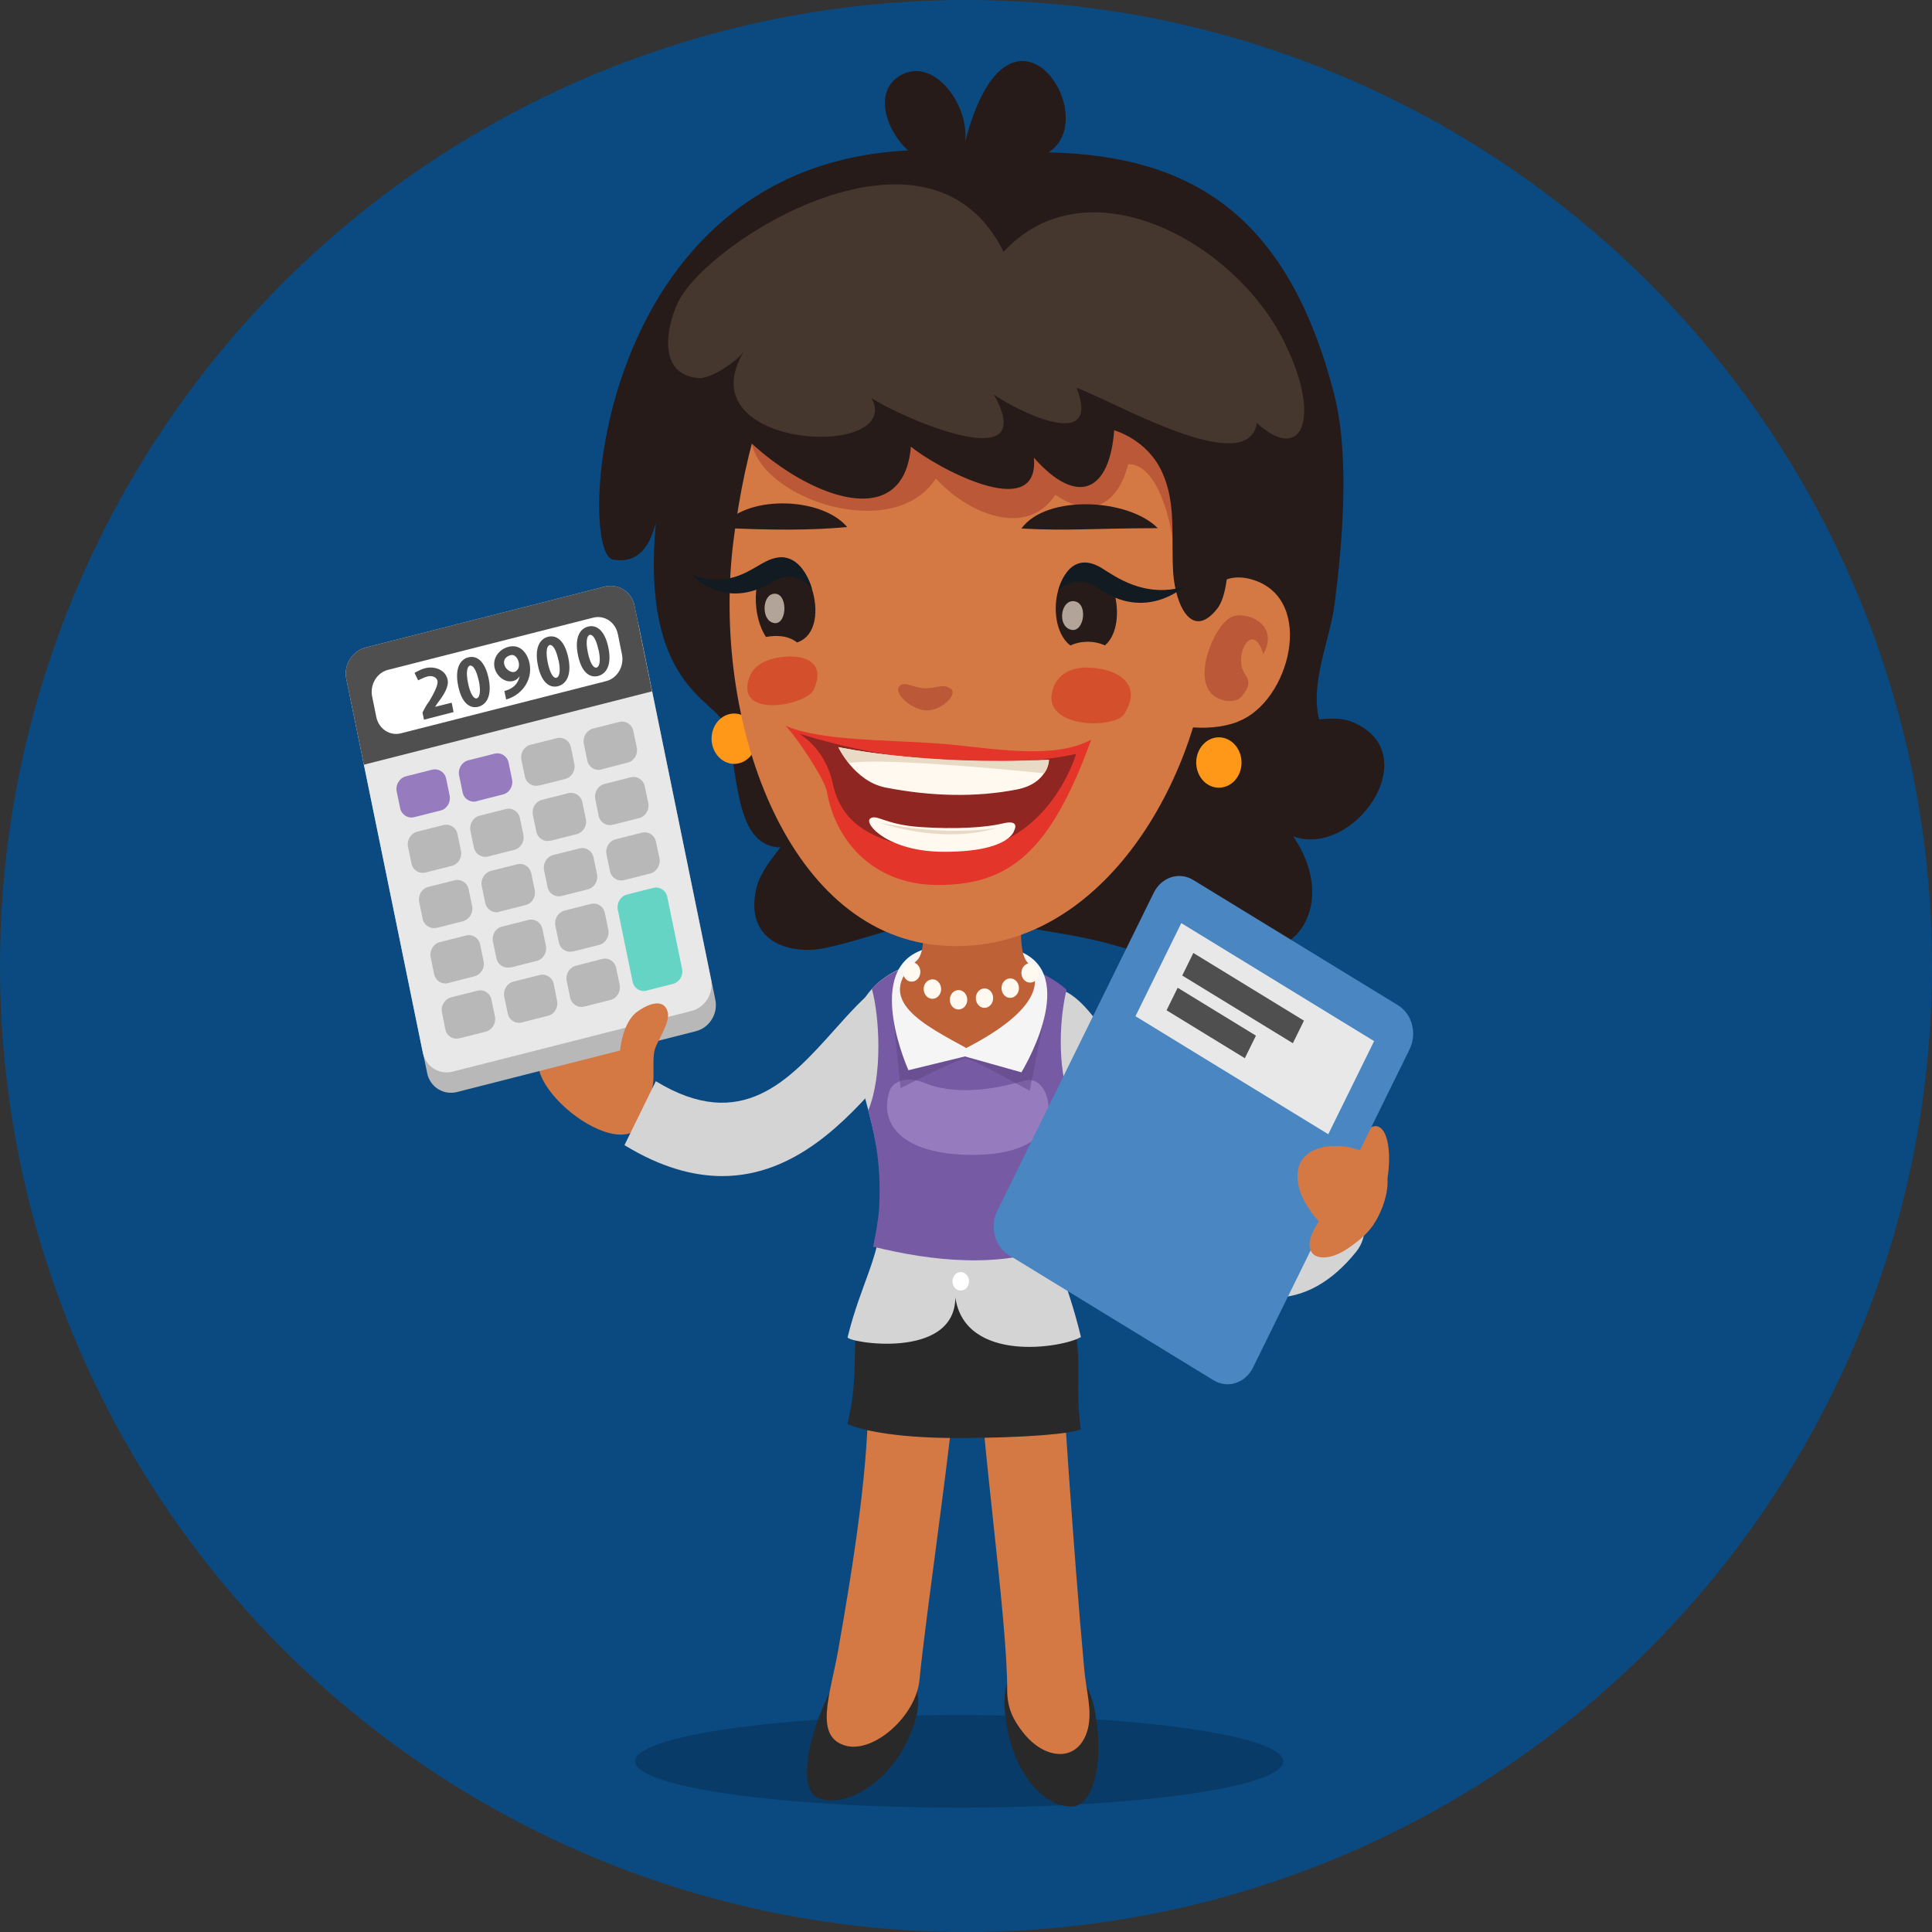 <svg width="95" height="95" viewBox="0 0 95 95" fill="none" xmlns="http://www.w3.org/2000/svg">
<rect x="0" y="0" width="95" height="95" fill="#333333" stroke="none"/>
<circle cx="47.5" cy="47.5" r="47.5" fill="#0A4A81"/>
<path opacity="0.2" d="M47.169 88.885C55.97 88.885 63.104 87.865 63.104 86.608C63.104 85.351 55.97 84.331 47.169 84.331C38.369 84.331 31.234 85.351 31.234 86.608C31.234 87.865 38.369 88.885 47.169 88.885Z" fill="url(#paint0_radial_167_205)"/>
<path d="M26.665 51.087C27.108 50.355 28.122 50.275 28.985 50.769C29.978 51.334 31.284 51.572 31.82 52.767C32.291 53.802 32.177 55.171 31.113 55.672C29.706 56.341 26.722 54.064 26.472 52.456C26.38 51.867 26.465 51.413 26.658 51.087H26.665Z" fill="#D47844"/>
<path d="M31.413 30.779C31.27 30.102 30.613 29.68 29.949 29.848L18.198 32.841C17.534 33.008 17.099 33.709 17.241 34.385L21.004 52.767C21.14 53.443 21.803 53.865 22.468 53.698L34.219 50.705C34.883 50.538 35.318 49.845 35.175 49.16L31.413 30.779Z" fill="#B8B8B8"/>
<path d="M31.199 29.776C31.063 29.099 30.399 28.677 29.735 28.845L17.984 31.838C17.32 32.005 16.884 32.706 17.027 33.382L20.79 51.764C20.932 52.441 21.589 52.862 22.253 52.695L34.004 49.71C34.668 49.543 35.104 48.842 34.961 48.166L31.199 29.784V29.776Z" fill="#E8E8E8"/>
<path d="M31.199 29.776C31.063 29.099 30.399 28.677 29.735 28.845L17.984 31.838C17.32 32.005 16.884 32.706 17.027 33.382L17.891 37.602L32.062 33.995L31.199 29.776Z" fill="#4F4F4F"/>
<path d="M20.369 40.181C20.054 40.261 19.74 40.061 19.676 39.735L19.505 38.915C19.44 38.589 19.64 38.262 19.954 38.175L21.247 37.848C21.561 37.769 21.875 37.968 21.939 38.294L22.11 39.122C22.175 39.449 21.975 39.783 21.661 39.855L20.369 40.181Z" fill="#967CBF"/>
<path d="M23.438 39.401C23.117 39.48 22.81 39.281 22.746 38.955L22.574 38.127C22.51 37.801 22.71 37.466 23.024 37.387L24.316 37.06C24.637 36.981 24.945 37.18 25.009 37.506L25.18 38.334C25.244 38.66 25.044 38.987 24.73 39.066L23.438 39.393V39.401Z" fill="#967CBF"/>
<path d="M20.925 42.903C20.611 42.983 20.297 42.784 20.233 42.458L20.062 41.638C19.997 41.311 20.197 40.977 20.511 40.897L21.804 40.571C22.118 40.491 22.432 40.69 22.496 41.017L22.667 41.837C22.732 42.163 22.532 42.497 22.218 42.577L20.925 42.903Z" fill="#B8B8B8"/>
<path d="M23.995 42.115C23.681 42.195 23.367 41.996 23.303 41.669L23.131 40.849C23.067 40.523 23.267 40.189 23.581 40.109L24.873 39.783C25.188 39.703 25.502 39.902 25.566 40.228L25.737 41.056C25.802 41.383 25.602 41.709 25.288 41.789L23.995 42.115Z" fill="#B8B8B8"/>
<path d="M27.065 41.335C26.751 41.415 26.437 41.216 26.372 40.889L26.201 40.061C26.137 39.735 26.337 39.409 26.651 39.329L27.943 39.003C28.257 38.923 28.571 39.122 28.636 39.448L28.807 40.276C28.878 40.603 28.671 40.937 28.357 41.017L27.065 41.343V41.335Z" fill="#B8B8B8"/>
<path d="M30.128 40.555C29.813 40.635 29.499 40.435 29.435 40.109L29.271 39.289C29.206 38.963 29.406 38.628 29.721 38.549L31.013 38.222C31.327 38.143 31.641 38.342 31.705 38.668L31.877 39.488C31.941 39.815 31.741 40.149 31.427 40.228L30.135 40.555H30.128Z" fill="#B8B8B8"/>
<path d="M21.475 45.618C21.161 45.698 20.846 45.499 20.782 45.172L20.611 44.344C20.547 44.018 20.747 43.684 21.061 43.612L22.353 43.286C22.667 43.206 22.981 43.405 23.045 43.731L23.217 44.559C23.281 44.886 23.081 45.212 22.767 45.3L21.475 45.626V45.618Z" fill="#B8B8B8"/>
<path d="M24.552 44.838C24.238 44.918 23.924 44.719 23.859 44.392L23.688 43.564C23.624 43.238 23.824 42.911 24.138 42.824L25.43 42.498C25.744 42.418 26.058 42.617 26.123 42.943L26.294 43.771C26.358 44.098 26.158 44.432 25.844 44.504L24.552 44.83V44.838Z" fill="#B8B8B8"/>
<path d="M26.501 38.621C26.187 38.7 25.873 38.501 25.808 38.183L25.637 37.355C25.573 37.029 25.773 36.702 26.087 36.623L27.379 36.296C27.693 36.217 28.007 36.416 28.072 36.742L28.243 37.57C28.307 37.896 28.107 38.223 27.793 38.302L26.501 38.629V38.621Z" fill="#B8B8B8"/>
<path d="M29.571 37.84C29.257 37.92 28.943 37.721 28.878 37.395L28.707 36.567C28.643 36.24 28.843 35.914 29.157 35.826L30.449 35.5C30.763 35.42 31.077 35.619 31.142 35.946L31.313 36.766C31.377 37.092 31.177 37.426 30.863 37.498L29.571 37.833V37.84Z" fill="#B8B8B8"/>
<path d="M27.615 44.057C27.3 44.137 26.986 43.938 26.922 43.612L26.751 42.784C26.686 42.457 26.886 42.123 27.201 42.043L28.493 41.717C28.807 41.637 29.121 41.836 29.185 42.163L29.357 42.991C29.421 43.317 29.221 43.651 28.907 43.731L27.615 44.057Z" fill="#B8B8B8"/>
<path d="M30.685 43.278C30.371 43.357 30.056 43.158 29.992 42.832L29.821 42.004C29.757 41.677 29.956 41.351 30.271 41.271L31.563 40.945C31.877 40.865 32.191 41.064 32.255 41.391L32.427 42.211C32.491 42.537 32.291 42.864 31.977 42.951L30.685 43.278Z" fill="#B8B8B8"/>
<path d="M22.039 48.341C21.725 48.42 21.411 48.221 21.346 47.895L21.175 47.067C21.111 46.74 21.311 46.406 21.625 46.327L22.917 46C23.231 45.921 23.545 46.12 23.61 46.446L23.781 47.274C23.845 47.6 23.645 47.927 23.324 48.006L22.032 48.341H22.039Z" fill="#B8B8B8"/>
<path d="M25.102 47.56C24.787 47.64 24.473 47.441 24.409 47.114L24.238 46.295C24.173 45.968 24.373 45.634 24.687 45.562L25.98 45.236C26.294 45.156 26.608 45.355 26.672 45.682L26.843 46.51C26.908 46.836 26.708 47.17 26.394 47.25L25.102 47.576V47.56Z" fill="#B8B8B8"/>
<path d="M28.172 46.78C27.85 46.86 27.543 46.661 27.479 46.334L27.308 45.514C27.243 45.188 27.443 44.862 27.757 44.774L29.05 44.448C29.364 44.368 29.678 44.567 29.742 44.894L29.913 45.721C29.978 46.048 29.778 46.382 29.464 46.462L28.172 46.788V46.78Z" fill="#B8B8B8"/>
<path d="M31.799 48.715C31.484 48.794 31.17 48.595 31.106 48.269L30.378 44.726C30.314 44.4 30.513 44.074 30.828 43.986L32.12 43.66C32.434 43.58 32.748 43.779 32.812 44.105L33.541 47.648C33.605 47.974 33.405 48.301 33.091 48.38L31.799 48.707V48.715Z" fill="#66D4C4"/>
<path d="M22.589 51.055C22.274 51.135 21.96 50.936 21.896 50.609L21.732 49.782C21.66 49.455 21.867 49.129 22.182 49.041L23.474 48.715C23.788 48.635 24.102 48.834 24.166 49.161L24.338 49.989C24.402 50.315 24.202 50.641 23.888 50.729L22.596 51.055H22.589Z" fill="#B8B8B8"/>
<path d="M25.658 50.275C25.344 50.355 25.03 50.156 24.966 49.829L24.794 49.009C24.73 48.683 24.93 48.349 25.244 48.269L26.537 47.943C26.851 47.863 27.165 48.062 27.229 48.388L27.393 49.216C27.457 49.543 27.258 49.877 26.943 49.949L25.651 50.275H25.658Z" fill="#B8B8B8"/>
<path d="M28.728 49.495C28.414 49.575 28.1 49.376 28.036 49.049L27.864 48.229C27.8 47.903 28 47.569 28.314 47.489L29.607 47.154C29.921 47.075 30.235 47.274 30.299 47.6L30.47 48.428C30.535 48.755 30.335 49.089 30.021 49.169L28.728 49.495Z" fill="#B8B8B8"/>
<path d="M30.378 31.169C30.256 30.588 29.714 30.23 29.164 30.373L19.083 32.937C18.534 33.072 18.184 33.661 18.298 34.242L18.505 35.261C18.626 35.842 19.169 36.2 19.719 36.057L29.799 33.494C30.349 33.358 30.699 32.769 30.585 32.188L30.378 31.161V31.169Z" fill="white"/>
<path d="M21.411 34.752L22.21 34.553L22.303 35.014L20.847 35.389L20.775 35.038C20.989 34.608 21.039 34.584 21.111 34.473C21.354 34.067 21.553 33.669 21.511 33.478C21.475 33.311 21.268 33.199 21.018 33.263C20.84 33.311 20.561 33.454 20.561 33.454L20.383 33.088C20.383 33.088 20.654 32.921 20.904 32.857C21.375 32.738 21.91 32.937 22.01 33.422C22.082 33.765 21.818 34.171 21.561 34.513C21.525 34.561 21.468 34.64 21.396 34.752H21.411Z" fill="#4F4F4F"/>
<path d="M24.023 33.343C24.195 34.163 23.959 34.632 23.524 34.752C23.088 34.863 22.696 34.545 22.531 33.733C22.36 32.913 22.596 32.435 23.024 32.324C23.459 32.212 23.852 32.531 24.023 33.35V33.343ZM23.538 33.47C23.424 32.928 23.253 32.698 23.11 32.73C22.967 32.769 22.903 33.056 23.017 33.605C23.131 34.147 23.302 34.377 23.445 34.338C23.588 34.298 23.652 34.011 23.545 33.47H23.538Z" fill="#4F4F4F"/>
<path d="M26.037 32.61C26.215 33.478 25.609 34.202 24.888 34.393L24.802 33.979C25.409 33.82 25.516 33.422 25.552 33.239C25.502 33.327 25.416 33.438 25.23 33.486C24.823 33.589 24.402 33.239 24.316 32.817C24.224 32.379 24.516 31.933 25.002 31.806C25.644 31.639 25.959 32.22 26.037 32.61ZM25.509 32.578C25.466 32.363 25.309 32.164 25.116 32.212C24.873 32.276 24.752 32.443 24.788 32.642C24.838 32.905 25.109 33.088 25.294 33.04C25.409 33.008 25.566 32.857 25.509 32.578Z" fill="#4F4F4F"/>
<path d="M27.943 32.331C28.114 33.151 27.879 33.621 27.443 33.741C27.008 33.852 26.615 33.534 26.451 32.722C26.28 31.902 26.515 31.424 26.944 31.312C27.379 31.201 27.772 31.52 27.943 32.34V32.331ZM27.458 32.459C27.343 31.918 27.172 31.687 27.029 31.718C26.887 31.758 26.822 32.045 26.937 32.594C27.051 33.136 27.222 33.366 27.365 33.327C27.508 33.287 27.579 33 27.465 32.459H27.458Z" fill="#4F4F4F"/>
<path d="M29.913 31.83C30.085 32.65 29.849 33.12 29.414 33.239C28.978 33.351 28.585 33.032 28.421 32.22C28.25 31.4 28.485 30.922 28.914 30.811C29.349 30.7 29.742 31.018 29.913 31.838V31.83ZM29.428 31.957C29.314 31.416 29.142 31.185 29 31.217C28.857 31.257 28.793 31.544 28.907 32.093C29.021 32.634 29.192 32.865 29.335 32.825C29.478 32.785 29.549 32.499 29.435 31.957H29.428Z" fill="#4F4F4F"/>
<path d="M31.327 49.75C30.47 50.394 30.27 52.305 30.642 53.38C30.849 53.961 31.263 54.494 31.762 54.072C32.383 53.547 31.984 52.249 32.212 51.557C32.362 51.127 32.962 50.251 32.833 49.766C32.626 48.993 31.734 49.447 31.32 49.758L31.327 49.75Z" fill="#D47844"/>
<path d="M35.511 57.83C34.09 57.83 32.491 57.4 30.706 56.309L32.248 53.165C36.468 55.736 38.809 53.125 41.065 50.602C41.808 49.774 42.5 48.993 43.236 48.476L44.963 51.501C44.528 51.812 43.949 52.456 43.343 53.133C41.651 55.028 39.138 57.83 35.511 57.83Z" fill="#D4D4D4"/>
<path d="M50.575 81.856C49.232 82.166 49.304 83.623 49.496 84.825C49.853 87.014 51.203 88.877 52.738 88.829C53.623 88.805 54.365 86.982 53.823 84.053C53.444 82.023 51.974 81.537 50.575 81.856Z" fill="#292929"/>
<path d="M44.364 82.285C45.584 82.994 45.149 84.387 44.663 85.494C43.778 87.508 41.715 88.933 40.251 88.423C39.409 88.129 39.452 86.099 40.694 83.424C41.558 81.569 43.093 81.545 44.356 82.285H44.364Z" fill="#292929"/>
<path d="M48.19 67.295C48.19 70.36 49.546 79.69 49.525 83.097C49.525 84.005 49.832 84.578 50.289 85.167C51.388 86.592 53.073 86.68 53.494 85C53.716 84.108 53.409 83.137 53.316 82.094C52.781 76.347 52.195 67.112 52.195 67.112L48.204 67.295H48.19Z" fill="#D47844"/>
<path d="M47.041 67.383C46.869 70.376 45.534 79.284 45.213 82.604C45.042 84.379 42.978 86.202 41.601 85.844C39.994 85.422 40.83 83.328 41.215 81.139C42.807 72.183 42.643 70.058 42.757 67.096L47.041 67.375V67.383Z" fill="#D47844"/>
<path d="M51.91 62.821C53.623 66.181 52.738 67.415 53.145 70.273C52.788 70.496 50.375 70.71 47.062 70.71C43.75 70.71 42.158 70.249 41.672 70.018C42.493 66.563 41.365 65.743 43.129 62.527C44.971 59.183 50.368 59.796 51.91 62.813V62.821Z" fill="#292929"/>
<path d="M62.611 63.808C62.526 63.808 62.433 63.808 62.34 63.8C58.649 63.577 55.593 58.825 53.138 54.996C52.395 53.841 51.381 52.257 50.996 51.971C50.203 51.525 49.903 50.458 50.31 49.574C50.717 48.691 51.695 48.348 52.488 48.802C53.423 49.328 54.244 50.577 55.751 52.91C57.478 55.593 60.362 60.09 62.519 60.218C62.897 60.242 63.489 60.154 64.296 59.151C64.889 58.411 65.903 58.347 66.567 59.008C67.23 59.669 67.288 60.799 66.695 61.539C65.489 63.044 64.118 63.808 62.618 63.808H62.611Z" fill="#D4D4D4"/>
<path d="M42.85 48.643C44.806 46.43 49.953 46.605 52.102 48.484C54.58 50.649 51.638 56.15 51.638 59.677C51.638 61.619 52.467 62.877 53.152 65.743C52.302 66.268 47.462 67.072 46.976 63.8C46.955 66.921 41.615 66.006 41.679 65.751C42.329 63.116 43.235 61.898 43.35 59.733C43.628 54.407 40.501 51.302 42.857 48.643H42.85Z" fill="#D4D4D4"/>
<path d="M42.936 61.293C43.043 60.775 43.2 59.931 43.228 59.406C43.335 57.416 43.078 56.071 42.693 54.606C43.407 52.878 43.25 49.996 42.871 48.619C44.835 46.446 50.211 46.629 52.445 48.667C52.138 49.901 51.924 52.361 52.645 54.264C52.217 56.15 51.76 57.734 51.76 59.303C51.76 59.836 51.931 60.688 52.038 61.245C49.182 62.383 45.834 62.017 42.936 61.301V61.293Z" fill="#765AA3"/>
<path d="M51.481 55.107C51.117 56.469 49.247 56.819 47.619 56.787C44.406 56.723 43.2 55.314 43.742 53.642C43.885 53.197 44.578 52.886 45.399 53.229C46.926 53.865 48.79 53.603 50.353 53.141C51.253 52.878 51.76 54.08 51.488 55.107H51.481Z" fill="#967CBF"/>
<path opacity="0.5" d="M47.469 51.859C47.926 51.859 51.346 50.06 51.346 50.06L50.632 53.642C50.632 53.642 47.826 52.05 47.483 52.05C47.105 52.05 44.285 53.507 44.285 53.507L43.899 49.813C43.899 49.813 46.862 51.859 47.476 51.859H47.469Z" fill="#5E4684"/>
<path d="M50.389 46.892C49.061 46.191 46.534 46.144 45.106 46.812C42.579 47.998 44.67 52.624 44.67 52.624L47.448 51.947L50.225 52.727C50.225 52.727 52.973 48.253 50.389 46.892Z" fill="#F5F5F5"/>
<path d="M47.512 51.533C45.506 50.426 42.9 49.169 45.07 47.242C45.52 46.844 45.413 45.602 45.342 44.169C45.17 40.921 50.203 40.802 50.196 44.344C50.196 45.913 50.146 46.9 50.525 47.33C51.253 48.166 51.189 49.638 47.512 51.533Z" fill="#BF6136"/>
<path d="M51.081 47.855C51.074 48.118 50.874 48.325 50.639 48.317C50.403 48.309 50.218 48.086 50.225 47.823C50.232 47.56 50.432 47.353 50.667 47.361C50.903 47.369 51.089 47.592 51.081 47.855Z" fill="#FFF9F0"/>
<path d="M50.103 48.603C50.096 48.866 49.896 49.073 49.661 49.065C49.425 49.065 49.24 48.834 49.247 48.572C49.254 48.309 49.454 48.102 49.689 48.11C49.925 48.118 50.111 48.341 50.103 48.603Z" fill="#FFF9F0"/>
<path d="M48.832 49.097C48.832 49.359 48.625 49.566 48.397 49.559C48.161 49.551 47.976 49.328 47.983 49.065C47.99 48.802 48.19 48.595 48.425 48.603C48.661 48.611 48.847 48.834 48.832 49.097Z" fill="#FFF9F0"/>
<path d="M47.562 49.176C47.555 49.439 47.355 49.646 47.119 49.638C46.884 49.63 46.698 49.407 46.705 49.145C46.712 48.882 46.912 48.675 47.148 48.683C47.383 48.691 47.569 48.914 47.562 49.176Z" fill="#FFF9F0"/>
<path d="M45.256 47.807C45.248 48.07 45.049 48.277 44.813 48.269C44.577 48.261 44.392 48.038 44.399 47.775C44.406 47.513 44.606 47.306 44.842 47.314C45.077 47.314 45.263 47.545 45.256 47.807Z" fill="#FFF9F0"/>
<path d="M46.277 48.651C46.27 48.914 46.07 49.121 45.834 49.113C45.598 49.105 45.413 48.882 45.42 48.619C45.42 48.356 45.627 48.15 45.862 48.157C46.098 48.157 46.284 48.388 46.277 48.651Z" fill="#FFF9F0"/>
<path d="M47.648 63.004C47.648 63.259 47.469 63.458 47.241 63.458C47.012 63.458 46.834 63.259 46.834 63.004C46.834 62.749 47.019 62.55 47.241 62.55C47.462 62.55 47.648 62.749 47.648 63.004Z" fill="white"/>
<path d="M32.255 25.708C32.177 25.772 31.913 27.849 30.135 27.515C28.357 27.181 29.135 8.162 44.656 7.398C43.592 6.467 42.836 4.365 44.421 3.633C46.005 2.9 47.676 5.201 47.455 6.984C49.611 -1.359 54.323 5.711 51.56 7.494C58.685 7.645 63.347 10.67 65.596 19.355C66.374 22.372 66.024 26.576 65.631 29.657C65.396 31.519 64.418 33.486 64.86 35.373C65.36 35.325 66.01 35.293 66.495 35.5C70.193 37.028 66.609 42.211 63.59 41.128C66.345 45.172 62.419 48.842 59.342 45.22C58.392 47.369 56.45 46.963 54.73 46.462C52.923 45.936 51.124 45.793 49.282 45.363C46.034 44.607 43.664 45.928 40.672 46.597C38.745 47.027 36.532 46.223 37.217 43.58C37.395 42.903 37.967 42.195 38.374 41.669C35.968 41.606 36.375 37.602 35.611 35.603C35.147 34.385 31.506 33.693 32.248 25.708H32.255Z" fill="#261B18"/>
<path d="M34.989 36.304C34.982 36.988 35.475 37.546 36.082 37.562C36.696 37.569 37.203 37.028 37.21 36.344C37.217 35.659 36.724 35.094 36.117 35.086C35.503 35.078 34.996 35.619 34.989 36.312V36.304Z" fill="#FF9819"/>
<path d="M59.406 32.427C58.456 39.488 53.473 47.17 46.113 46.478C38.602 45.769 34.983 35.317 36.061 26.631C37.231 17.19 41.344 9.364 50.111 11.41C56.372 12.867 60.677 23.001 59.406 32.427Z" fill="#D47844"/>
<path opacity="0.5" d="M36.967 21.807C37.538 24.578 43.956 26.711 46.02 23.527C47.433 25.119 50.41 26.56 51.895 24.331C53.551 25.477 54.951 24.904 55.472 22.826C56.986 22.779 57.671 25.939 57.735 27.173C60.013 23.121 56.293 11.514 49.625 11.546C43.171 11.578 35.882 16.569 36.96 21.799L36.967 21.807Z" fill="#A1392B"/>
<path d="M60.884 35.484C60.07 35.794 59.213 35.826 58.392 35.747C58.378 35.715 58.364 35.691 58.342 35.659C57.978 34.998 58.542 31.352 58.735 30.668C59.227 28.94 60.163 28.049 61.641 28.518C64.71 29.513 63.411 34.513 60.884 35.476V35.484Z" fill="#D47844"/>
<path opacity="0.5" d="M59.706 34.226C58.592 33.422 59.684 30.771 60.534 30.349C61.234 29.999 62.954 30.668 62.119 32.164C61.705 30.755 60.934 31.663 61.034 32.658C61.105 33.327 61.748 33.351 61.098 34.194C60.748 34.648 60.048 34.473 59.699 34.218L59.706 34.226Z" fill="#A1392B"/>
<path d="M35.182 15.558C35.611 14.746 36.239 14.046 36.917 13.528C38.259 12.517 39.023 10.925 40.58 10.089C41.936 9.365 43.542 8.767 45.02 8.473C47.119 8.051 49.368 8.043 51.481 8.354C55.029 8.879 59.299 10.829 60.37 15.041C61.034 17.628 60.634 20.613 60.427 23.248C60.312 24.657 60.748 28.789 59.856 29.927C58.613 31.503 57.807 29.76 57.692 28.208C57.571 26.512 57.864 24.785 57.143 23.216C56.393 21.576 54.787 21.17 54.787 21.154C54.565 24.132 53.016 24.96 50.839 22.508C51.124 25.835 45.82 22.85 44.792 21.959C44.278 28.017 35.161 21.879 34.654 18.305C34.518 17.325 34.74 16.386 35.175 15.55L35.182 15.558Z" fill="#261B18"/>
<path d="M53.452 19.284C55.501 20.143 61.362 23.423 61.805 20.804C64.089 22.882 65.053 20.438 63.019 16.561C60.505 11.769 53.402 7.995 49.347 12.382C45.706 4.994 34.833 11.832 33.355 14.834C32.791 15.972 32.262 18.44 34.368 18.591C34.975 18.631 36.303 17.731 36.603 17.238C33.59 22.126 44.478 22.627 42.857 19.57C43.814 20.279 51.303 23.734 48.868 19.395C49.746 20.048 54.237 22.412 52.938 19.061C52.974 19.077 53.159 19.156 53.445 19.276L53.452 19.284Z" fill="#45362E"/>
<path d="M58.82 37.474C58.813 38.159 59.299 38.724 59.92 38.732C60.534 38.74 61.041 38.199 61.048 37.514C61.055 36.829 60.562 36.264 59.948 36.256C59.334 36.248 58.828 36.797 58.82 37.482V37.474Z" fill="#FF9819"/>
<path d="M67.016 58.363C67.787 58.546 68.123 58.515 68.223 57.941C68.409 56.843 68.294 55.481 67.695 55.378C66.902 55.235 65.788 58.077 67.016 58.371V58.363Z" fill="#D47844"/>
<path d="M49.033 59.546L56.732 43.898C57.11 43.131 57.982 42.847 58.671 43.268L68.748 49.433C69.436 49.854 69.691 50.827 69.313 51.595L61.614 67.243C61.236 68.01 60.364 68.294 59.676 67.873L49.598 61.708C48.91 61.287 48.656 60.314 49.033 59.546Z" fill="#4986C2"/>
<path d="M58.086 45.391L55.833 49.969L65.314 55.772L67.568 51.194L58.086 45.391Z" fill="#E8E8E8"/>
<path d="M58.679 46.859L58.133 47.969L63.572 51.297L64.118 50.188L58.679 46.859Z" fill="#4F4F4F"/>
<path d="M57.908 48.569L57.362 49.678L61.211 52.034L61.757 50.925L57.908 48.569Z" fill="#4F4F4F"/>
<path d="M63.975 58.721C62.776 55.402 68.073 55.975 68.223 57.941C68.273 58.658 67.994 59.446 67.652 60.035C67.309 60.632 66.795 61.038 66.252 61.404C64.924 62.296 63.697 61.763 64.853 60.059C64.632 59.852 64.146 59.175 63.982 58.721H63.975Z" fill="#D47844"/>
<path d="M36.903 33.183C36.838 33.319 36.788 33.462 36.76 33.637C36.51 35.301 39.687 34.64 40.015 33.908C40.629 32.538 39.53 32.244 38.723 32.284C38.102 32.316 37.245 32.491 36.895 33.183H36.903Z" fill="#D4502C"/>
<path d="M51.974 33.462C51.881 33.597 51.803 33.756 51.753 33.956C51.224 35.818 54.815 35.866 55.287 35.102C56.172 33.669 55.015 33.048 54.123 32.889C53.438 32.769 52.474 32.753 51.981 33.47L51.974 33.462Z" fill="#D4502C"/>
<path d="M35.496 25.955C36.503 24.355 40.344 24.363 41.657 25.915C39.83 26.09 37.76 26.066 35.496 25.955Z" fill="#261B18"/>
<path opacity="0.5" d="M44.206 33.764C43.978 34.035 44.649 34.823 45.484 34.927C46.227 35.014 47.155 34.131 46.741 33.86C46.327 33.589 46.084 33.86 45.484 33.844C44.82 33.82 44.47 33.446 44.206 33.764Z" fill="#A1392B"/>
<path d="M56.929 25.971C55.501 24.514 51.467 24.291 50.225 25.987C52.517 26.114 53.63 25.979 56.929 25.971Z" fill="#261B18"/>
<path d="M52.645 31.735C53.166 31.496 53.809 31.496 54.33 31.735C55.565 30.708 54.751 27.117 52.995 27.802C51.695 28.311 51.553 30.947 52.638 31.742L52.645 31.735Z" fill="#261B18"/>
<path opacity="0.7" d="M52.852 29.569C52.217 29.442 51.988 30.596 52.523 30.907C53.266 31.336 53.566 29.704 52.852 29.569Z" fill="#F0DED1"/>
<path d="M37.859 27.635C36.924 28.303 37.003 30.357 37.667 31.32C38.166 31.233 38.73 31.233 39.194 31.591C41.129 30.938 39.601 26.393 37.859 27.635Z" fill="#261B18"/>
<path opacity="0.7" d="M38.109 29.195C37.496 29.179 37.417 30.381 37.953 30.604C38.695 30.915 38.795 29.211 38.109 29.195Z" fill="#F0DED1"/>
<path d="M34.004 28.248C34.004 28.248 35.596 30.111 38.066 28.574C39.159 27.898 39.93 28.964 39.93 28.964C39.93 28.964 39.401 26.855 37.809 27.539C36.953 27.905 35.968 28.98 34.004 28.248Z" fill="#121B21"/>
<path d="M58.235 28.837C58.235 28.837 56.322 30.604 53.973 28.9C52.945 28.152 52.038 29.02 52.038 29.02C52.038 29.02 52.516 26.934 54.166 27.929C54.794 28.311 56.257 29.434 58.242 28.845L58.235 28.837Z" fill="#121B21"/>
<path opacity="0.8" d="M46.22 36.567C43.435 36.36 40.387 36.439 38.631 35.691C39.123 36.184 40.551 38.286 40.665 38.947C41.029 41.112 42.75 43.516 46.127 43.516C49.639 43.516 51.653 41.892 53.659 36.368C51.724 37.418 48.583 36.742 46.22 36.567Z" fill="#E82525"/>
<path d="M52.916 37.068C52.916 37.068 47.141 38.525 39.294 36.073C39.294 36.073 40.558 36.774 40.929 38.453C41.215 39.703 41.864 41.502 46.398 41.837C51.431 42.203 52.916 37.068 52.916 37.068Z" fill="#8F2621"/>
<path d="M51.574 37.363C51.574 37.363 51.553 38.509 50.01 38.819C48.033 39.209 45.812 39.17 43.542 38.724C42.007 38.421 41.222 36.742 41.222 36.742C41.222 36.742 45.748 37.705 51.574 37.363Z" fill="#FFF9F0"/>
<path d="M49.861 40.858C49.989 40.611 49.989 40.324 49.304 40.491C48.49 40.69 46.983 40.786 45.241 40.666C43.499 40.547 43.099 40.006 42.785 40.252C42.471 40.507 43.671 41.892 46.448 41.884C49.625 41.884 49.861 40.858 49.861 40.858Z" fill="#FFF9F0"/>
<path d="M51.338 38.023C51.338 38.023 43.528 37.212 41.736 37.522C41.736 37.522 41.315 36.973 41.229 36.734C41.229 36.734 45.348 37.657 51.581 37.355C51.581 37.355 51.588 37.713 51.345 38.023H51.338Z" fill="#E8DAC5"/>
<path d="M49.026 40.706C49.026 40.706 46.641 41.168 43.25 40.452C43.25 40.452 46.27 41.55 49.026 40.706Z" fill="#E8DAC5"/>
<defs>
<radialGradient id="paint0_radial_167_205" cx="0" cy="0" r="1" gradientUnits="userSpaceOnUse" gradientTransform="translate(47.169 -51.978) rotate(-180) scale(15.443 1.947)">
<stop/>
<stop offset="0.92"/>
</radialGradient>
</defs>
</svg>
